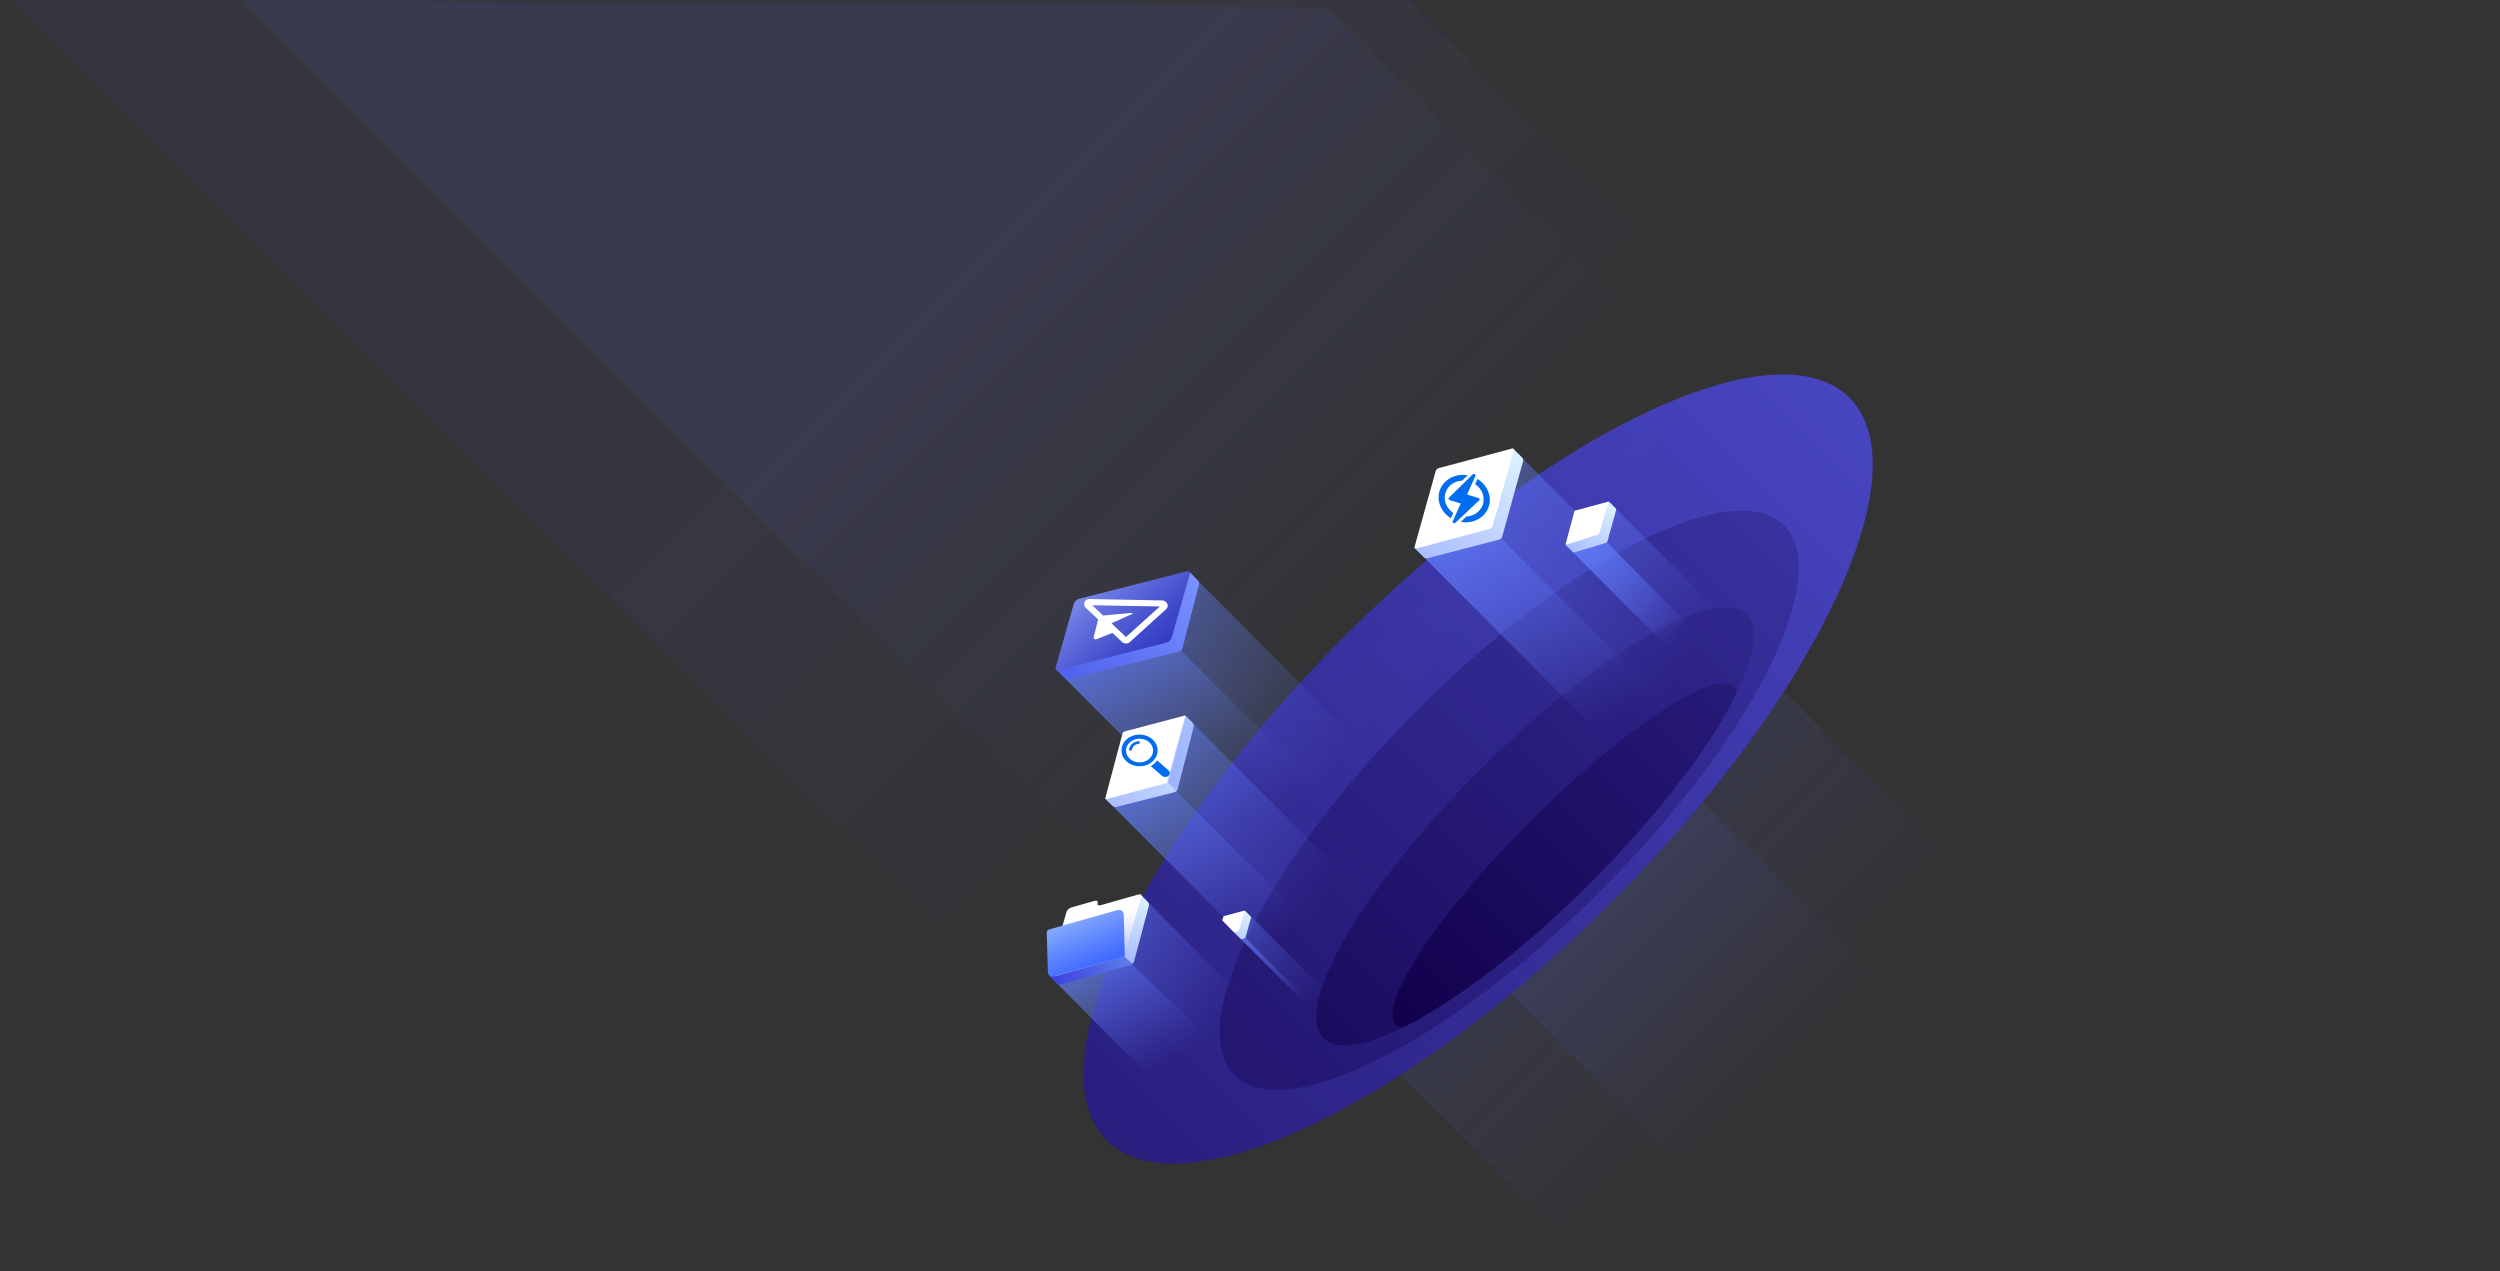 <?xml version="1.0" encoding="utf-8"?>
<!-- Generator: Adobe Illustrator 22.0.1, SVG Export Plug-In . SVG Version: 6.00 Build 0)  -->
<svg version="1.1" id="Layer_1" xmlns="http://www.w3.org/2000/svg" xmlns:xlink="http://www.w3.org/1999/xlink" x="0px" y="0px"
	 viewBox="0 0 1770 900" style="enable-background:new 0 0 1770 900;" xml:space="preserve">
<rect x="0" y="0" width="1770" height="900" fill="#333333" stroke="none"/>
<style type="text/css">
	.st0{fill:url(#SVGID_1_);}
	.st1{fill:url(#SVGID_2_);}
	.st2{fill:url(#SVGID_3_);}
	.st3{fill:url(#SVGID_4_);}
	.st4{clip-path:url(#SVGID_6_);}
	.st5{fill:url(#SVGID_7_);}
	.st6{fill:url(#SVGID_8_);}
	.st7{fill:url(#SVGID_9_);}
	.st8{fill:url(#SVGID_10_);}
	.st9{clip-path:url(#SVGID_12_);}
	.st10{fill:url(#SVGID_13_);}
	.st11{fill:url(#SVGID_14_);}
	.st12{fill:url(#SVGID_15_);}
	.st13{fill:url(#SVGID_16_);}
	.st14{fill:#FFFFFF;}
	.st15{fill:url(#SVGID_17_);}
	.st16{fill:url(#SVGID_18_);}
	.st17{clip-path:url(#SVGID_20_);}
	.st18{clip-path:url(#SVGID_26_);}
	.st19{clip-path:url(#SVGID_27_);}
	.st20{clip-path:url(#SVGID_28_);}
	.st21{clip-path:url(#SVGID_29_);}
	.st22{clip-path:url(#SVGID_30_);}
	.st23{fill:url(#SVGID_31_);}
	.st24{fill:url(#SVGID_32_);}
	.st25{fill:url(#SVGID_33_);}
	.st26{fill:url(#SVGID_34_);}
	.st27{fill:url(#SVGID_35_);}
	.st28{fill:url(#SVGID_36_);}
	.st29{opacity:0.31;fill:#6380FF;enable-background:new    ;}
	.st30{fill:#6380FF;}
	.st31{fill:url(#SVGID_37_);}
	.st32{fill:url(#SVGID_38_);}
	.st33{clip-path:url(#SVGID_30_);fill:url(#SVGID_39_);}
	.st34{clip-path:url(#SVGID_30_);fill:url(#SVGID_40_);}
	.st35{clip-path:url(#SVGID_30_);fill:#FFFFFF;}
	.st36{clip-path:url(#SVGID_30_);fill:url(#SVGID_41_);}
	.st37{clip-path:url(#SVGID_30_);fill:url(#SVGID_42_);}
	.st38{fill:url(#SVGID_43_);}
	.st39{fill:url(#SVGID_44_);}
	.st40{fill:url(#SVGID_45_);}
	.st41{opacity:0.31;fill:#00D7D2;enable-background:new    ;}
	.st42{fill:#00D7D2;}
	.st43{fill:url(#SVGID_46_);}
	.st44{fill:url(#SVGID_47_);}
	.st45{fill:url(#SVGID_48_);}
	.st46{fill:url(#SVGID_49_);}
	.st47{fill:url(#SVGID_50_);}
	.st48{fill:url(#SVGID_51_);}
	.st49{fill:url(#SVGID_52_);}
	.st50{fill:url(#SVGID_53_);}
	.st51{fill:url(#SVGID_54_);}
	.st52{fill:url(#SVGID_55_);}
	.st53{fill:url(#SVGID_56_);}
	.st54{fill:url(#SVGID_57_);}
	.st55{fill:url(#SVGID_58_);}
	.st56{clip-path:url(#SVGID_60_);}
	.st57{fill:url(#SVGID_61_);}
	.st58{fill:url(#SVGID_62_);}
	.st59{fill:url(#SVGID_63_);}
	.st60{clip-path:url(#SVGID_65_);}
	.st61{fill:url(#SVGID_66_);}
	.st62{fill:url(#SVGID_67_);}
	.st63{fill:url(#SVGID_68_);}
	.st64{clip-path:url(#SVGID_70_);}
	.st65{fill:url(#SVGID_71_);}
	.st66{fill:url(#SVGID_72_);}
	.st67{fill:url(#SVGID_73_);}
	.st68{fill:#006DF0;}
</style>
<linearGradient id="SVGID_1_" gradientUnits="userSpaceOnUse" x1="-1822.619" y1="2646.142" x2="-2102.719" y2="2646.142" gradientTransform="matrix(-0.495 -0.495 0.99 -0.99 -2395.407 2342.119)">
	<stop  offset="0" style="stop-color:#6369FF;stop-opacity:0.1"/>
	<stop  offset="1.000000e-02" style="stop-color:#6369FF;stop-opacity:0.1"/>
	<stop  offset="1" style="stop-color:#6369FF;stop-opacity:0"/>
</linearGradient>
<path class="st0" d="M1130.3,900.4L987.9,758l271.7-271.7L1402,628.7L1130.3,900.4z"/>
<linearGradient id="SVGID_2_" gradientUnits="userSpaceOnUse" x1="422.565" y1="2646.142" x2="282.625" y2="2646.142" gradientTransform="matrix(-1.039 -1.039 0.99 -0.99 -1052.131 3685.391)">
	<stop  offset="0" style="stop-color:#6369FF;stop-opacity:0.1"/>
	<stop  offset="1.000000e-02" style="stop-color:#6369FF;stop-opacity:0.1"/>
	<stop  offset="1" style="stop-color:#6369FF;stop-opacity:0"/>
</linearGradient>
<path class="st1" d="M1205.4,839.6L1055.8,690l135.8-135.8l149.5,149.5L1205.4,839.6z"/>
<linearGradient id="SVGID_3_" gradientUnits="userSpaceOnUse" x1="-3545.876" y1="3152.735" x2="-2224.596" y2="3152.735" gradientTransform="matrix(0.707 -0.707 -0.707 -0.707 5110.477 939.121)">
	<stop  offset="0" style="stop-color:#12004B"/>
	<stop  offset="1" style="stop-color:#4745C0"/>
</linearGradient>
<path class="st2" d="M952.2,450.2c145.2-145.2,305.1-220.7,357.2-168.6s-23.4,212-168.6,357.2S835.6,859.5,783.6,807.4
	C731.5,755.3,807,595.4,952.2,450.2z"/>
<linearGradient id="SVGID_4_" gradientUnits="userSpaceOnUse" x1="-3330.747" y1="3121.585" x2="-1916.167" y2="3121.585" gradientTransform="matrix(0.707 -0.707 -0.707 -0.707 5110.48 939.107)">
	<stop  offset="0" style="stop-color:#12004B"/>
	<stop  offset="1" style="stop-color:#4745C0"/>
</linearGradient>
<path class="st3" d="M1004.1,502.1c107.4-107.4,223.4-165.7,259-130.1s-22.7,151.5-130.1,259s-223.4,165.7-259,130.1
	C838.4,725.5,896.6,609.5,1004.1,502.1z"/>
<g>
	<defs>
		
			<ellipse id="SVGID_5_" transform="matrix(0.707 -0.707 0.707 0.707 -95.311 939.98)" cx="1087" cy="585" rx="212" ry="56"/>
	</defs>
	<clipPath id="SVGID_6_">
		<use xlink:href="#SVGID_5_"  style="overflow:visible;"/>
	</clipPath>
	<g class="st4">
		
			<linearGradient id="SVGID_7_" gradientUnits="userSpaceOnUse" x1="-2998.596" y1="3095.405" x2="-1908.506" y2="3095.405" gradientTransform="matrix(0.707 -0.707 -0.707 -0.707 5110.481 939.123)">
			<stop  offset="0" style="stop-color:#12004B"/>
			<stop  offset="1" style="stop-color:#4745C0"/>
		</linearGradient>
		<path class="st5" d="M1047.4,545.4c82.8-82.8,167.6-132.2,189.5-110.3s-27.5,106.7-110.3,189.5S959,756.8,937.1,735
			C915.2,713.1,964.6,628.2,1047.4,545.4z"/>
		
			<linearGradient id="SVGID_8_" gradientUnits="userSpaceOnUse" x1="-2766.767" y1="3065.715" x2="-1894.927" y2="3065.715" gradientTransform="matrix(0.707 -0.707 -0.707 -0.707 5110.482 939.119)">
			<stop  offset="0" style="stop-color:#12004B"/>
			<stop  offset="1" style="stop-color:#4745C0"/>
		</linearGradient>
		<path class="st6" d="M1083.5,581.5c66.1-66.1,130.6-108.7,144.2-95.2c13.5,13.5-29.1,78.1-95.2,144.2
			c-66.1,66.1-130.6,108.7-144.2,95.2C974.8,712.2,1017.4,647.6,1083.5,581.5z"/>
	</g>
</g>
<linearGradient id="SVGID_9_" gradientUnits="userSpaceOnUse" x1="672.92" y1="730.35" x2="1016.46" y2="386.81" gradientTransform="matrix(1 0 0 -1 0 900)">
	<stop  offset="0" style="stop-color:#6369FF;stop-opacity:7.000000e-02"/>
	<stop  offset="1" style="stop-color:#6369FF;stop-opacity:0"/>
</linearGradient>
<path class="st7" d="M1262.5,264.4L767.7,759.2L0-8.5L989.1-9L1262.5,264.4z"/>
<linearGradient id="SVGID_10_" gradientUnits="userSpaceOnUse" x1="692.94" y1="759.64" x2="959.91" y2="492.67" gradientTransform="matrix(1 0 0 -1 0 900)">
	<stop  offset="0" style="stop-color:#6369FF;stop-opacity:7.000000e-02"/>
	<stop  offset="1" style="stop-color:#6369FF;stop-opacity:0"/>
</linearGradient>
<path class="st8" d="M1149.4,215.8l-381,381L171.7,0.2l767.1,5L1149.4,215.8z"/>
<g>
	<defs>
		<path id="SVGID_11_" d="M884.3,711l-75.6-76.4c-1-1-2.3-1.3-3.7-1l-49.5,12.8c-1.3,0.3-2.3,1.3-2.7,2.7L742,687.4
			c-0.4,1.3,0,2.7,1,3.7l76.3,76.8l55.3-15L884.3,711z"/>
	</defs>
	<clipPath id="SVGID_12_">
		<use xlink:href="#SVGID_11_"  style="overflow:visible;"/>
	</clipPath>
	<g class="st9">
		
			<linearGradient id="SVGID_13_" gradientUnits="userSpaceOnUse" x1="-3189.936" y1="3543.477" x2="-3159.446" y2="3429.878" gradientTransform="matrix(0.71 -0.71 -0.71 -0.71 5559.61 908.26)">
			<stop  offset="0" style="stop-color:#6380FF;stop-opacity:0.5"/>
			<stop  offset="0.24" style="stop-color:#6380FF;stop-opacity:0.35"/>
			<stop  offset="0.69" style="stop-color:#6380FF;stop-opacity:0.1"/>
			<stop  offset="0.9" style="stop-color:#6380FF;stop-opacity:0"/>
		</linearGradient>
		<path class="st10" d="M884.3,711l-77.1-78l-11.6,43.6l79,76.3L884.3,711L884.3,711z"/>
		
			<linearGradient id="SVGID_14_" gradientUnits="userSpaceOnUse" x1="-3198.222" y1="3537.638" x2="-3226.002" y2="3433.819" gradientTransform="matrix(0.71 -0.71 -0.71 -0.71 5559.61 908.26)">
			<stop  offset="0" style="stop-color:#6380FF;stop-opacity:0.8"/>
			<stop  offset="4.000000e-02" style="stop-color:#6380FF;stop-opacity:0.76"/>
			<stop  offset="0.47" style="stop-color:#6380FF;stop-opacity:0.36"/>
			<stop  offset="0.77" style="stop-color:#6380FF;stop-opacity:0.1"/>
			<stop  offset="0.91" style="stop-color:#6380FF;stop-opacity:0"/>
		</linearGradient>
		<path class="st11" d="M792.6,676.3l-50.1,14l76.8,77.6l55.3-15l-79.2-76.3C794.2,675.4,794.3,675.9,792.6,676.3L792.6,676.3z"/>
	</g>
</g>
<linearGradient id="SVGID_15_" gradientUnits="userSpaceOnUse" x1="739.824" y1="222.449" x2="792.114" y2="238.069" gradientTransform="matrix(1 0 0 -1 0 900)">
	<stop  offset="0" style="stop-color:#3D42DF"/>
	<stop  offset="1" style="stop-color:#5B7BE9"/>
</linearGradient>
<path class="st12" d="M801,683.1L751,697c-1,0.3-2,0-2.7-0.7l-5.8-6l65.1-56.8l5,5.1c0.7,0.7,0.9,1.7,0.7,2.6l-10.6,40
	C802.6,682.1,801.9,682.8,801,683.1L801,683.1z"/>
<linearGradient id="SVGID_16_" gradientUnits="userSpaceOnUse" x1="799.592" y1="221.467" x2="809.942" y2="262.867" gradientTransform="matrix(1 0 0 -1 0 900)">
	<stop  offset="0" style="stop-color:#ACBEFF"/>
	<stop  offset="0.52" style="stop-color:#C3D7FF"/>
	<stop  offset="1" style="stop-color:#DBF1FF"/>
</linearGradient>
<path class="st13" d="M800.5,681.2l-5-4.5l12.2-43.1l5,5.1c0.7,0.7,1,1.7,0.7,2.6l-10.5,39.3c-0.2,0.8-1,1.2-1.8,1
	C800.9,681.4,800.7,681.3,800.5,681.2z"/>
<path class="st14" d="M806,633.3l-26.8,7.6c-1.5,0.4-2.5-0.2-2.1-1.5s-0.5-2-2.1-1.6l-16.5,4.7c-1.6,0.5-2.8,1.6-3.4,3.1l-0.7,2.3
	l-11,39.2c-0.5,1.7,0.5,3.4,2.2,3.9c0.6,0.2,1.2,0.2,1.7,0l48.8-13.9l11.9-42.3C808.5,633.5,807.6,632.8,806,633.3L806,633.3z"/>
<linearGradient id="SVGID_17_" gradientUnits="userSpaceOnUse" x1="778.062" y1="220.999" x2="774.122" y2="251.789" gradientTransform="matrix(1 0 0 -1 0 900)">
	<stop  offset="0" style="stop-color:#6380FF;stop-opacity:0.5"/>
	<stop  offset="0.27" style="stop-color:#6380FF;stop-opacity:0.35"/>
	<stop  offset="0.77" style="stop-color:#6380FF;stop-opacity:0.1"/>
	<stop  offset="1" style="stop-color:#6380FF;stop-opacity:0"/>
</linearGradient>
<path class="st15" d="M806,633.3l-26.8,7.6c-1.5,0.4-2.5-0.2-2.1-1.5s-0.5-2-2.1-1.6l-16.5,4.7c-1.6,0.5-2.8,1.6-3.4,3.1l-0.7,2.3
	l-11,39.2c-0.7,2.4,1.8,2.2,4.2,1.6l48.6-11.5l11.9-42.3C808.5,633.5,807.6,632.8,806,633.3L806,633.3z"/>
<linearGradient id="SVGID_18_" gradientUnits="userSpaceOnUse" x1="775.585" y1="216.242" x2="762.005" y2="247.292" gradientTransform="matrix(1 0 0 -1 0 900)">
	<stop  offset="0" style="stop-color:#4069FF"/>
	<stop  offset="0.43" style="stop-color:#5981FF"/>
	<stop  offset="1" style="stop-color:#7FA5FF"/>
</linearGradient>
<path class="st16" d="M791.3,644.3l-48.7,13.8c-0.9,0.3-1.5,1.1-1.5,2l0.8,28.1c0,1.8,1.5,3.2,3.4,3.2c0.3,0,0.5,0,0.8-0.1
	l50.3-14.1l-0.8-29.9c-0.1-1.8-1.6-3.2-3.4-3.1C791.8,644.2,791.5,644.3,791.3,644.3z"/>
<g>
	<defs>
		<path id="SVGID_19_" d="M1237.1,434.9c-3-3-7.3-4.7-12.6-5.1L916.6,121.9L626.1,412.4l306,306c-0.2,7.1,1.4,12.6,5.2,16.4
			c21.9,21.9,106.7-27.5,189.5-110.3S1258.9,456.7,1237.1,434.9L1237.1,434.9z"/>
	</defs>
	<clipPath id="SVGID_20_">
		<use xlink:href="#SVGID_19_"  style="overflow:visible;"/>
	</clipPath>
	<g class="st17">
		<g>
			<defs>
				<path id="SVGID_21_" d="M1011.3,521.3l-84.7-84.8c-0.4-0.4-0.9-0.5-1.4-0.4l-9,2.4c-0.5,0.1-0.9,0.5-1,1l-2.4,9
					c-0.1,0.5,0,1,0.4,1.4l84.7,84.8c0.4,0.4,0.9,0.5,1.4,0.4l9-2.4c0.5-0.1,0.9-0.5,1-1l2.4-9
					C1011.8,522.2,1011.7,521.6,1011.3,521.3L1011.3,521.3z"/>
			</defs>
			<defs>
				<path id="SVGID_22_" d="M1182.4,529.5L918.7,264.9c-1.7-1.8-4.3-2.5-6.7-1.9l-51.1,13.2c-2.9,0.8-5.1,3-5.9,5.8l-11,38.8
					c-0.7,2.4,0,5.1,1.8,6.9l264.5,265c2.1,2.1,5.2,2.9,8.1,2.2l50.1-13.5c2.9-0.8,5.1-3,5.9-5.9l10.2-37.9
					C1185.3,534.6,1184.5,531.6,1182.4,529.5z"/>
			</defs>
			<defs>
				<path id="SVGID_23_" d="M1133.1,664.1l-126.8-127.7c-1.1-1.1-2.7-1.5-4.2-1.2l-56.3,14.5c-1.5,0.4-2.7,1.5-3.1,3l-12.4,43.8
					c-0.4,1.5,0,3.1,1.1,4.2L1059.1,729l61-16.5L1133.1,664.1z"/>
			</defs>
			<defs>
				<path id="SVGID_24_" d="M913.4,260.5l-24.8-25.7c-1.8-1.7-4.3-2.4-6.7-1.8l-51.1,13.2c-2.9,0.7-5.1,3-6,5.8l-11,38.8
					c-0.7,2.4,0,5.1,1.8,6.9l25.6,26.1c2.1,2.1,5.2,2.9,8.1,2.2l50.1-13.5c2.9-0.8,5.1-3,5.9-5.9l10.2-37.9
					C916.4,265.7,915.5,262.6,913.4,260.5L913.4,260.5z"/>
			</defs>
			<defs>
				<path id="SVGID_25_" d="M1165.9,593.3l-73.5-73.7c-0.4-0.4-0.9-0.5-1.4-0.4l-15.3,4.1c-0.5,0.1-0.9,0.5-1,1l-4.1,15.3
					c-0.2,0.5,0,1,0.3,1.4l73.5,73.7c0.4,0.4,0.9,0.5,1.4,0.4l15.3-4.1c0.5-0.1,0.9-0.5,1-1l4.1-15.3
					C1166.4,594.2,1166.3,593.7,1165.9,593.3z"/>
			</defs>
			<clipPath id="SVGID_26_">
				<use xlink:href="#SVGID_21_"  style="overflow:visible;"/>
			</clipPath>
			<clipPath id="SVGID_27_" class="st18">
				<use xlink:href="#SVGID_22_"  style="overflow:visible;"/>
			</clipPath>
			<clipPath id="SVGID_28_" class="st19">
				<use xlink:href="#SVGID_23_"  style="overflow:visible;"/>
			</clipPath>
			<clipPath id="SVGID_29_" class="st20">
				<use xlink:href="#SVGID_24_"  style="overflow:visible;"/>
			</clipPath>
			<clipPath id="SVGID_30_" class="st21">
				<use xlink:href="#SVGID_25_"  style="overflow:visible;"/>
			</clipPath>
			<g class="st22">
				
					<linearGradient id="SVGID_31_" gradientUnits="userSpaceOnUse" x1="-2939.951" y1="3610.562" x2="-2939.951" y2="3478.782" gradientTransform="matrix(0.71 -0.71 -0.71 -0.71 5559.61 908.26)">
					<stop  offset="0" style="stop-color:#6380FF;stop-opacity:0.5"/>
					<stop  offset="0.24" style="stop-color:#6380FF;stop-opacity:0.35"/>
					<stop  offset="0.69" style="stop-color:#6380FF;stop-opacity:0.1"/>
					<stop  offset="0.9" style="stop-color:#6380FF;stop-opacity:0"/>
				</linearGradient>
				<path class="st23" d="M1011.9,521.9l-85.9-86l-10.6,2.8l-2.9,10.6l85.9,86l10.6-2.8L1011.9,521.9z"/>
				
					<linearGradient id="SVGID_32_" gradientUnits="userSpaceOnUse" x1="-2944.592" y1="3602.752" x2="-2944.592" y2="3489.202" gradientTransform="matrix(0.71 -0.71 -0.71 -0.71 5559.61 908.26)">
					<stop  offset="0" style="stop-color:#6380FF;stop-opacity:0.8"/>
					<stop  offset="4.000000e-02" style="stop-color:#6380FF;stop-opacity:0.76"/>
					<stop  offset="0.47" style="stop-color:#6380FF;stop-opacity:0.36"/>
					<stop  offset="0.77" style="stop-color:#6380FF;stop-opacity:0.1"/>
					<stop  offset="0.91" style="stop-color:#6380FF;stop-opacity:0"/>
				</linearGradient>
				<path class="st24" d="M923,446l-10.5,3.3l85.9,86l10.6-2.8L923,446L923,446z"/>
				
					<linearGradient id="SVGID_33_" gradientUnits="userSpaceOnUse" x1="916.165" y1="447.185" x2="929.705" y2="460.535" gradientTransform="matrix(1 0 0 -1 0 900)">
					<stop  offset="0" style="stop-color:#ACBEFF"/>
					<stop  offset="0.52" style="stop-color:#C3D7FF"/>
					<stop  offset="1" style="stop-color:#DBF1FF"/>
				</linearGradient>
				<path class="st25" d="M926.4,449.9l-9.8,3c-0.2,0.1-0.5,0-0.6-0.1l-3.4-3.4l13.5-13.5l3.4,3.4c0.2,0.2,0.2,0.4,0.2,0.6l-2.7,9.6
					C926.8,449.7,926.6,449.8,926.4,449.9L926.4,449.9z"/>
				<path class="st14" d="M926,435.8l-10.6,2.8l-2.8,10.6l10-3.1c0.3-0.1,0.6-0.4,0.7-0.7L926,435.8z"/>
			</g>
			<g class="st22">
				
					<linearGradient id="SVGID_34_" gradientUnits="userSpaceOnUse" x1="-2863.109" y1="3766.412" x2="-2863.109" y2="3331.032" gradientTransform="matrix(0.71 -0.71 -0.71 -0.71 5559.61 908.26)">
					<stop  offset="0" style="stop-color:#6380FF;stop-opacity:0.5"/>
					<stop  offset="0.27" style="stop-color:#6380FF;stop-opacity:0.35"/>
					<stop  offset="0.77" style="stop-color:#6380FF;stop-opacity:0.1"/>
					<stop  offset="1" style="stop-color:#6380FF;stop-opacity:0"/>
				</linearGradient>
				<path class="st26" d="M1185.8,532.9L915.9,262l-59.6,15.4l-13.4,47.4l270.8,271.3l59.4-16.1L1185.8,532.9L1185.8,532.9z"/>
				
					<linearGradient id="SVGID_35_" gradientUnits="userSpaceOnUse" x1="-2884.367" y1="3734.832" x2="-2884.367" y2="3364.942" gradientTransform="matrix(0.71 -0.71 -0.71 -0.71 5559.61 908.26)">
					<stop  offset="0" style="stop-color:#6380FF;stop-opacity:0.5"/>
					<stop  offset="0.27" style="stop-color:#6380FF;stop-opacity:0.35"/>
					<stop  offset="0.77" style="stop-color:#6380FF;stop-opacity:0.1"/>
					<stop  offset="1" style="stop-color:#6380FF;stop-opacity:0"/>
				</linearGradient>
				<path class="st27" d="M899.1,305.6l-56.2,19.2l270.8,271.3l59.4-16.1L899.1,305.6L899.1,305.6z"/>
				
					<linearGradient id="SVGID_36_" gradientUnits="userSpaceOnUse" x1="857.107" y1="561.713" x2="925.307" y2="628.943" gradientTransform="matrix(1 0 0 -1 0 900)">
					<stop  offset="0" style="stop-color:#ACBEFF"/>
					<stop  offset="0.43" style="stop-color:#C5D2FF"/>
					<stop  offset="1" style="stop-color:#EBF1FF"/>
				</linearGradient>
				<path class="st28" d="M903.6,317.4L851.2,331c-1,0.3-2.1,0-2.9-0.8l-5.1-5.1l73-62.8l4.9,5c0.8,0.8,1.1,1.9,0.8,2.9l-11.2,40.1
					C909.8,313.8,907.1,316.5,903.6,317.4L903.6,317.4z"/>
				<path class="st14" d="M897.4,310.4L843,324.5l13.3-47.1l59.6-15.4l-11.8,41.9C903.2,307.1,900.6,309.6,897.4,310.4z"/>
				<path class="st29" d="M897.4,310.4L843,324.5l13.3-47.1l59.6-15.4l-11.8,41.9C903.2,307.1,900.6,309.6,897.4,310.4z"/>
				<path class="st30" d="M845.3,316.2l12.2-12.6c1.1-1.1,2.8-1.1,3.8,0c0.1,0.1,0.1,0.1,0.2,0.2l2.1,2.5c1,1.1,2.7,1.3,3.8,0.3
					c0.1-0.1,0.1-0.1,0.2-0.2l23.5-24.3c1-1.1,2.8-1.1,3.8-0.1c0.1,0.1,0.2,0.2,0.2,0.2l11.2,13.8l-1.8,6.5c-1.1,4-4.3,7.1-8.3,8.2
					l-53.2,14L845.3,316.2z M865,290.7c0.8-3,3.8-6,6.5-6.7s4.3,1.2,3.4,4.2s-3.8,6-6.5,6.7S864.2,293.7,865,290.7z"/>
				<path class="st14" d="M910.2,267.6l-9.7,34.4c-0.7,2.3-2.5,4.1-4.9,4.8l-47.4,12.5l11.3-38.5L910.2,267.6 M915.9,262l-59.6,15.4
					l-14,47.5l54.3-14.3c3.7-1,6.7-3.8,7.7-7.5L915.9,262L915.9,262z"/>
			</g>
			<g class="st22">
				
					<linearGradient id="SVGID_37_" gradientUnits="userSpaceOnUse" x1="-2994.084" y1="3470.019" x2="-2945.394" y2="3288.579" gradientTransform="matrix(0.71 -0.71 -0.71 -0.71 5559.61 908.26)">
					<stop  offset="0" style="stop-color:#6380FF;stop-opacity:0.5"/>
					<stop  offset="0.24" style="stop-color:#6380FF;stop-opacity:0.35"/>
					<stop  offset="0.69" style="stop-color:#6380FF;stop-opacity:0.1"/>
					<stop  offset="0.9" style="stop-color:#6380FF;stop-opacity:0"/>
				</linearGradient>
				<path class="st31" d="M1133.1,664.1l-128.5-129.5l-13.3,48.7l128.8,129.2L1133.1,664.1L1133.1,664.1z"/>
				
					<linearGradient id="SVGID_38_" gradientUnits="userSpaceOnUse" x1="-2990.413" y1="3465.673" x2="-3035.093" y2="3298.653" gradientTransform="matrix(0.71 -0.71 -0.71 -0.71 5559.61 908.26)">
					<stop  offset="0" style="stop-color:#6380FF;stop-opacity:0.8"/>
					<stop  offset="4.000000e-02" style="stop-color:#6380FF;stop-opacity:0.76"/>
					<stop  offset="0.47" style="stop-color:#6380FF;stop-opacity:0.36"/>
					<stop  offset="0.77" style="stop-color:#6380FF;stop-opacity:0.1"/>
					<stop  offset="0.91" style="stop-color:#6380FF;stop-opacity:0"/>
				</linearGradient>
				<path class="st32" d="M988,583.9L929.7,599l129.4,130l61-16.5L993.4,585.4C992,583.9,989.9,583.4,988,583.9L988,583.9z"/>
			</g>
			
				<linearGradient id="SVGID_39_" gradientUnits="userSpaceOnUse" x1="928.06" y1="314.34" x2="987.83" y2="332.2" gradientTransform="matrix(1 0 0 -1 0 900)">
				<stop  offset="0" style="stop-color:#0085D2"/>
				<stop  offset="0.46" style="stop-color:#009ED2"/>
				<stop  offset="1" style="stop-color:#00C0D2"/>
			</linearGradient>
			<path class="st33" d="M997.9,591.9l-57.1,16c-1.1,0.3-2.3,0-3-0.8l-6.6-6.8l74.5-64.9l5.8,5.8c0.8,0.8,1.1,1.9,0.8,3l-12.1,45.7
				C999.8,590.8,999,591.7,997.9,591.9L997.9,591.9z"/>
			
				<linearGradient id="SVGID_40_" gradientUnits="userSpaceOnUse" x1="996.383" y1="313.234" x2="1008.212" y2="360.564" gradientTransform="matrix(1 0 0 -1 0 900)">
				<stop  offset="0" style="stop-color:#ACBEFF"/>
				<stop  offset="0.52" style="stop-color:#C3D7FF"/>
				<stop  offset="1" style="stop-color:#DBF1FF"/>
			</linearGradient>
			<path class="st34" d="M997.5,589.8l-5.7-5.2l14-49.3l5.7,5.7c0.8,0.8,1.2,2.1,0.9,3.2l-12,44.8c-0.2,0.9-1.1,1.4-2,1.2
				C997.9,590.1,997.7,590,997.5,589.8L997.5,589.8z"/>
			<path class="st35" d="M1003.3,534.9l-30.5,8.7c-1.7,0.5-2.8-0.3-2.4-1.7s-0.6-2.3-2.4-1.8l-18.8,5.3c-1.8,0.5-3.2,1.8-3.9,3.6
				l-0.8,2.7L932,596.2c-0.5,1.9,0.6,3.9,2.5,4.5c0.6,0.2,1.3,0.2,2,0l55.7-15.8l13.5-48.2C1006.1,535.2,1005,534.4,1003.3,534.9
				L1003.3,534.9z"/>
			
				<linearGradient id="SVGID_41_" gradientUnits="userSpaceOnUse" x1="971.512" y1="312.564" x2="966.962" y2="348.004" gradientTransform="matrix(1 0 0 -1 0 900)">
				<stop  offset="0" style="stop-color:#6380FF;stop-opacity:0.5"/>
				<stop  offset="0.27" style="stop-color:#6380FF;stop-opacity:0.35"/>
				<stop  offset="0.77" style="stop-color:#6380FF;stop-opacity:0.1"/>
				<stop  offset="1" style="stop-color:#6380FF;stop-opacity:0"/>
			</linearGradient>
			<path class="st36" d="M1003.3,534.9l-30.5,8.7c-1.7,0.5-2.8-0.3-2.4-1.7s-0.6-2.3-2.4-1.8l-18.8,5.3c-1.8,0.5-3.2,1.8-3.9,3.6
				l-0.8,2.7L932,596.2c-0.8,2.7,2.4,3.1,5.2,2.3l55-13.7l13.5-48.2C1006.1,535.2,1005,534.4,1003.3,534.9L1003.3,534.9z"/>
			<path class="st35" d="M986.5,547.5l-55.5,15.8c-1,0.3-1.7,1.3-1.7,2.3l0.9,32.1c0.1,2.1,1.8,3.7,3.8,3.6c0.3,0,0.6-0.1,0.9-0.1
				l57.3-16.3l-0.9-33.9c-0.1-2.1-1.8-3.7-3.8-3.6C987.1,547.3,986.8,547.4,986.5,547.5L986.5,547.5z"/>
			
				<linearGradient id="SVGID_42_" gradientUnits="userSpaceOnUse" x1="968.498" y1="307.794" x2="953.088" y2="343.004" gradientTransform="matrix(1 0 0 -1 0 900)">
				<stop  offset="0" style="stop-color:#00D7D2"/>
				<stop  offset="0.27" style="stop-color:#00D7D2;stop-opacity:0.88"/>
				<stop  offset="0.84" style="stop-color:#00D7D2;stop-opacity:0.59"/>
				<stop  offset="1" style="stop-color:#00D7D2;stop-opacity:0.5"/>
			</linearGradient>
			<path class="st37" d="M986.5,547.5l-55.5,15.8c-1,0.3-1.7,1.3-1.7,2.3l0.9,32.1c0.1,2.1,1.8,3.7,3.8,3.6c0.3,0,0.6-0.1,0.9-0.1
				l57.3-16.3l-0.9-33.9c-0.1-2.1-1.8-3.7-3.8-3.6C987.1,547.3,986.8,547.4,986.5,547.5L986.5,547.5z"/>
			<g class="st22">
				
					<linearGradient id="SVGID_43_" gradientUnits="userSpaceOnUse" x1="-2845.676" y1="3765.662" x2="-2833.616" y2="3720.712" gradientTransform="matrix(0.71 -0.71 -0.71 -0.71 5559.61 908.26)">
					<stop  offset="0" style="stop-color:#6380FF;stop-opacity:0.4"/>
					<stop  offset="9.000000e-02" style="stop-color:#6380FF;stop-opacity:0.35"/>
					<stop  offset="0.62" style="stop-color:#6380FF;stop-opacity:0.1"/>
					<stop  offset="0.87" style="stop-color:#6380FF;stop-opacity:0"/>
				</linearGradient>
				<path class="st38" d="M916,262.3l-25-25.2l-14,46.4l26.3,25.9L916,262.3L916,262.3z"/>
				
					<linearGradient id="SVGID_44_" gradientUnits="userSpaceOnUse" x1="-2876.153" y1="3763.916" x2="-2887.933" y2="3719.867" gradientTransform="matrix(0.71 -0.71 -0.71 -0.71 5559.61 908.26)">
					<stop  offset="0" style="stop-color:#6380FF;stop-opacity:0.8"/>
					<stop  offset="4.000000e-02" style="stop-color:#6380FF;stop-opacity:0.76"/>
					<stop  offset="0.52" style="stop-color:#6380FF;stop-opacity:0.36"/>
					<stop  offset="0.85" style="stop-color:#6380FF;stop-opacity:0.1"/>
					<stop  offset="1" style="stop-color:#6380FF;stop-opacity:0"/>
				</linearGradient>
				<path class="st39" d="M817.9,299.8l25.9,25.7l59.4-16l-25.9-25.6L817.9,299.8z"/>
				
					<linearGradient id="SVGID_45_" gradientUnits="userSpaceOnUse" x1="826.725" y1="592.096" x2="894.925" y2="659.326" gradientTransform="matrix(1 0 0 -1 0 900)">
					<stop  offset="0" style="stop-color:#D3EBF7"/>
					<stop  offset="0.11" style="stop-color:#D6EDF8"/>
					<stop  offset="1" style="stop-color:#EFFAFF"/>
				</linearGradient>
				<path class="st40" d="M873.2,287l-52.4,13.6c-1,0.3-2.1,0-2.9-0.8l-5.1-5.1l73-62.8l4.9,5c0.8,0.8,1.1,1.9,0.8,2.9L880.4,280
					C879.4,283.4,876.7,286.1,873.2,287z"/>
				<path class="st14" d="M867.4,280.4L813,294.5l13.3-47.1l59.6-15.4L874,273.9C873.1,277.1,870.6,279.6,867.4,280.4z"/>
				<path class="st41" d="M867.4,280.4L813,294.5l13.3-47.1l59.6-15.4L874,273.9C873.1,277.1,870.6,279.6,867.4,280.4z"/>
				<path class="st42" d="M815.3,286.2l12.2-12.6c1.1-1.1,2.8-1.1,3.8,0c0.1,0.1,0.1,0.1,0.2,0.2l2.1,2.5c1,1.1,2.7,1.3,3.8,0.3
					c0.1-0.1,0.1-0.1,0.2-0.2l23.5-24.3c1-1.1,2.8-1.1,3.8-0.1c0.1,0.1,0.2,0.2,0.2,0.2l11.2,13.8l-1.8,6.5c-1.1,4-4.3,7.1-8.3,8.2
					l-53.2,14L815.3,286.2z M835,260.6c0.8-3,3.8-6,6.5-6.7s4.3,1.2,3.4,4.2s-3.8,6-6.5,6.7S834.2,263.7,835,260.6z"/>
				<path class="st14" d="M880.1,237.6l-10,35.4c-0.5,1.7-1.9,3.1-3.6,3.5L818,289.3l11.4-38.6L880.1,237.6 M885.8,232l-59.6,15.4
					l-14,47.6l55.3-14.6c3.1-0.8,5.6-3.2,6.4-6.3L885.8,232L885.8,232z"/>
			</g>
			<g class="st22">
				
					<linearGradient id="SVGID_46_" gradientUnits="userSpaceOnUse" x1="-2887.342" y1="3437.732" x2="-2887.342" y2="3315.262" gradientTransform="matrix(0.71 -0.71 -0.71 -0.71 5559.61 908.26)">
					<stop  offset="0" style="stop-color:#6380FF;stop-opacity:0.5"/>
					<stop  offset="0.24" style="stop-color:#6380FF;stop-opacity:0.35"/>
					<stop  offset="0.69" style="stop-color:#6380FF;stop-opacity:0.1"/>
					<stop  offset="0.9" style="stop-color:#6380FF;stop-opacity:0"/>
				</linearGradient>
				<path class="st43" d="M1166.5,593.9l-74.7-74.8l-16.9,4.5l-4.5,16.9l74.7,74.9l16.9-4.5L1166.5,593.9z"/>
				
					<linearGradient id="SVGID_47_" gradientUnits="userSpaceOnUse" x1="-2894.722" y1="3426.912" x2="-2894.722" y2="3324.622" gradientTransform="matrix(0.71 -0.71 -0.71 -0.71 5559.61 908.26)">
					<stop  offset="0" style="stop-color:#6380FF;stop-opacity:0.8"/>
					<stop  offset="4.000000e-02" style="stop-color:#6380FF;stop-opacity:0.76"/>
					<stop  offset="0.47" style="stop-color:#6380FF;stop-opacity:0.36"/>
					<stop  offset="0.77" style="stop-color:#6380FF;stop-opacity:0.1"/>
					<stop  offset="0.91" style="stop-color:#6380FF;stop-opacity:0"/>
				</linearGradient>
				<path class="st44" d="M1087.1,535.2l-16.7,5.2l74.7,74.9l16.9-4.5L1087.1,535.2L1087.1,535.2z"/>
				
					<linearGradient id="SVGID_48_" gradientUnits="userSpaceOnUse" x1="1075.417" y1="354.813" x2="1096.947" y2="376.023" gradientTransform="matrix(1 0 0 -1 0 900)">
					<stop  offset="0" style="stop-color:#ACBEFF"/>
					<stop  offset="0.52" style="stop-color:#C3D7FF"/>
					<stop  offset="1" style="stop-color:#DBF1FF"/>
				</linearGradient>
				<path class="st45" d="M1090.9,539.8l-15.7,4.7c-0.4,0.1-0.7,0-1-0.3l-3.8-3.8l21.4-21.4l3.8,3.8c0.3,0.3,0.4,0.6,0.3,1
					l-4.3,15.3C1091.5,539.4,1091.2,539.7,1090.9,539.8z"/>
				<path class="st14" d="M1091.8,519l-16.9,4.5l-4.5,16.9l15.9-5c0.5-0.1,0.9-0.5,1-1L1091.8,519z"/>
			</g>
		</g>
		
			<linearGradient id="SVGID_49_" gradientUnits="userSpaceOnUse" x1="-3017.156" y1="3676.608" x2="-2968.576" y2="3495.618" gradientTransform="matrix(0.71 -0.71 -0.71 -0.71 5559.61 908.26)">
			<stop  offset="0" style="stop-color:#6380FF;stop-opacity:0.5"/>
			<stop  offset="0.24" style="stop-color:#6380FF;stop-opacity:0.35"/>
			<stop  offset="0.69" style="stop-color:#6380FF;stop-opacity:0.1"/>
			<stop  offset="0.9" style="stop-color:#6380FF;stop-opacity:0"/>
		</linearGradient>
		<path class="st46" d="M970.4,534l-128.3-129l-13.4,48.2l128.8,129.1L970.4,534z"/>
		
			<linearGradient id="SVGID_50_" gradientUnits="userSpaceOnUse" x1="-3020.966" y1="3680.143" x2="-3066.845" y2="3508.602" gradientTransform="matrix(0.71 -0.71 -0.71 -0.71 5559.61 908.26)">
			<stop  offset="0" style="stop-color:#6380FF;stop-opacity:0.8"/>
			<stop  offset="4.000000e-02" style="stop-color:#6380FF;stop-opacity:0.76"/>
			<stop  offset="0.47" style="stop-color:#6380FF;stop-opacity:0.36"/>
			<stop  offset="0.77" style="stop-color:#6380FF;stop-opacity:0.1"/>
			<stop  offset="0.91" style="stop-color:#6380FF;stop-opacity:0"/>
		</linearGradient>
		<path class="st47" d="M747.6,473.9l128.6,129l81.3-20.7L828.2,452.6L747.6,473.9L747.6,473.9z"/>
		
			<linearGradient id="SVGID_51_" gradientUnits="userSpaceOnUse" x1="766.982" y1="407.798" x2="849.052" y2="488.698" gradientTransform="matrix(1 0 0 -1 0 900)">
			<stop  offset="0" style="stop-color:#5161EF"/>
			<stop  offset="0.54" style="stop-color:#667AF7"/>
			<stop  offset="1" style="stop-color:#7B92FF"/>
		</linearGradient>
		<path class="st48" d="M835,461.2l-78.3,19.6c-1,0.3-2.1,0-2.8-0.8l-5.9-5.8l94.3-69.1l5.8,5.9c0.8,0.8,1,1.8,0.8,2.9l-11.8,45.2
			C836.9,460.1,836,460.9,835,461.2z"/>
		
			<linearGradient id="SVGID_52_" gradientUnits="userSpaceOnUse" x1="815.63" y1="437.069" x2="753.84" y2="507.099" gradientTransform="matrix(1 0 0 -1 0 900)">
			<stop  offset="0" style="stop-color:#333DC3"/>
			<stop  offset="0.17" style="stop-color:#404BCA"/>
			<stop  offset="0.5" style="stop-color:#636FDD"/>
			<stop  offset="0.94" style="stop-color:#9AAAFB"/>
			<stop  offset="1" style="stop-color:#A2B2FF"/>
		</linearGradient>
		<path class="st49" d="M825.7,455l-76,19.4c-1.7,0.4-2.7-0.4-2.3-1.8l12.9-45.3c0.7-1.7,2.1-2.9,3.8-3.4l76-19.4
			c1.7-0.4,2.7,0.4,2.3,1.8l-12.9,45.3C828.9,453.3,827.5,454.5,825.7,455z"/>
		
			<linearGradient id="SVGID_53_" gradientUnits="userSpaceOnUse" x1="-2801.251" y1="3573.888" x2="-2745.901" y2="3367.678" gradientTransform="matrix(0.71 -0.71 -0.71 -0.71 5559.61 908.26)">
			<stop  offset="0" style="stop-color:#6380FF;stop-opacity:0.5"/>
			<stop  offset="0.24" style="stop-color:#6380FF;stop-opacity:0.35"/>
			<stop  offset="0.69" style="stop-color:#6380FF;stop-opacity:0.1"/>
			<stop  offset="0.9" style="stop-color:#6380FF;stop-opacity:0"/>
		</linearGradient>
		<path class="st50" d="M1217.4,464.6l-145.9-146.7l-16.7,55.5l147.4,147.7L1217.4,464.6L1217.4,464.6z"/>
		
			<linearGradient id="SVGID_54_" gradientUnits="userSpaceOnUse" x1="-2791.515" y1="3563.684" x2="-2841.354" y2="3377.394" gradientTransform="matrix(0.71 -0.71 -0.71 -0.71 5559.61 908.26)">
			<stop  offset="0" style="stop-color:#6380FF;stop-opacity:0.8"/>
			<stop  offset="4.000000e-02" style="stop-color:#6380FF;stop-opacity:0.76"/>
			<stop  offset="0.47" style="stop-color:#6380FF;stop-opacity:0.36"/>
			<stop  offset="0.77" style="stop-color:#6380FF;stop-opacity:0.1"/>
			<stop  offset="0.91" style="stop-color:#6380FF;stop-opacity:0"/>
		</linearGradient>
		<path class="st51" d="M1001.8,388.2L1149,535.9l53.6-14.5l-147.2-147.6L1001.8,388.2L1001.8,388.2z"/>
		
			<linearGradient id="SVGID_55_" gradientUnits="userSpaceOnUse" x1="1015.214" y1="499.226" x2="1085.544" y2="568.556" gradientTransform="matrix(1 0 0 -1 0 900)">
			<stop  offset="0" style="stop-color:#ACBEFF"/>
			<stop  offset="0.52" style="stop-color:#C3D7FF"/>
			<stop  offset="1" style="stop-color:#DBF1FF"/>
		</linearGradient>
		<path class="st52" d="M1061.4,382l-50.5,13.2c-1,0.3-2.1,0-2.9-0.8l-6.3-6.2l69.8-70.4l6,6c0.8,0.8,1.1,1.9,0.8,2.9l-14.7,53.1
			C1063.3,380.9,1062.5,381.7,1061.4,382z"/>
		<path class="st14" d="M1054.6,374.5l-51.7,13.8c-1,0.3-1.6-0.2-1.4-1.1l15-53.8c0.4-1,1.2-1.7,2.2-2l51.7-13.8
			c1-0.3,1.6,0.2,1.4,1.1l-15,53.8C1056.4,373.5,1055.6,374.3,1054.6,374.5z"/>
		
			<linearGradient id="SVGID_56_" gradientUnits="userSpaceOnUse" x1="-3079.203" y1="3595.924" x2="-3121.303" y2="3438.554" gradientTransform="matrix(0.71 -0.71 -0.71 -0.71 5559.61 908.26)">
			<stop  offset="0" style="stop-color:#6380FF;stop-opacity:0.8"/>
			<stop  offset="4.000000e-02" style="stop-color:#6380FF;stop-opacity:0.76"/>
			<stop  offset="0.47" style="stop-color:#6380FF;stop-opacity:0.36"/>
			<stop  offset="0.77" style="stop-color:#6380FF;stop-opacity:0.1"/>
			<stop  offset="0.91" style="stop-color:#6380FF;stop-opacity:0"/>
		</linearGradient>
		<path class="st53" d="M782.5,565.4l124.6,125l44-11.9L826.5,553.6L782.5,565.4z"/>
		
			<linearGradient id="SVGID_57_" gradientUnits="userSpaceOnUse" x1="793.401" y1="324.419" x2="851.381" y2="381.579" gradientTransform="matrix(1 0 0 -1 0 900)">
			<stop  offset="0" style="stop-color:#ACBEFF"/>
			<stop  offset="0.52" style="stop-color:#C3D7FF"/>
			<stop  offset="1" style="stop-color:#DBF1FF"/>
		</linearGradient>
		<path class="st54" d="M831.6,560.9l-41.2,10.4c-1,0.3-2.1,0-2.8-0.8l-5.2-5.1l56.9-58.7l5,5c0.7,0.7,1,1.8,0.8,2.9l-11.3,44.1
			C833.5,559.8,832.7,560.6,831.6,560.9L831.6,560.9z"/>
		<path class="st14" d="M825.7,554.5l-42,11.2c-0.8,0.2-1.3-0.2-1.1-0.8l12.1-45.5c0.3-0.8,0.9-1.4,1.7-1.6l42-11.1
			c0.8-0.2,1.3,0.2,1.1,0.9l-12.1,45.5C827.1,553.7,826.4,554.3,825.7,554.5L825.7,554.5z"/>
		
			<linearGradient id="SVGID_58_" gradientUnits="userSpaceOnUse" x1="-3089.317" y1="3607.027" x2="-3042.227" y2="3431.587" gradientTransform="matrix(0.71 -0.71 -0.71 -0.71 5559.61 908.26)">
			<stop  offset="0" style="stop-color:#6380FF;stop-opacity:0.5"/>
			<stop  offset="0.24" style="stop-color:#6380FF;stop-opacity:0.35"/>
			<stop  offset="0.69" style="stop-color:#6380FF;stop-opacity:0.1"/>
			<stop  offset="0.9" style="stop-color:#6380FF;stop-opacity:0"/>
		</linearGradient>
		<path class="st55" d="M963.7,631.8L839.3,506.7l-13,46.7l124.8,125.1L963.7,631.8L963.7,631.8z"/>
		<g>
			<defs>
				<path id="SVGID_59_" d="M945.6,709L882,645.2c-0.4-0.4-0.9-0.5-1.4-0.4l-13.6,3.6c-0.5,0.1-0.9,0.5-1,1l-3.6,13.6
					c-0.1,0.5,0,1,0.4,1.4l63.6,63.8c0.4,0.4,0.9,0.5,1.4,0.4l13.5-3.6c0.5-0.1,0.9-0.5,1-1l3.6-13.6
					C946.1,709.9,945.9,709.4,945.6,709L945.6,709z"/>
			</defs>
			<clipPath id="SVGID_60_">
				<use xlink:href="#SVGID_59_"  style="overflow:visible;"/>
			</clipPath>
			<g class="st56">
				
					<linearGradient id="SVGID_61_" gradientUnits="userSpaceOnUse" x1="-3122.521" y1="3496.762" x2="-3122.521" y2="3389.912" gradientTransform="matrix(0.71 -0.71 -0.71 -0.71 5559.61 908.26)">
					<stop  offset="0" style="stop-color:#6380FF;stop-opacity:0.5"/>
					<stop  offset="0.24" style="stop-color:#6380FF;stop-opacity:0.35"/>
					<stop  offset="0.69" style="stop-color:#6380FF;stop-opacity:0.1"/>
					<stop  offset="0.9" style="stop-color:#6380FF;stop-opacity:0"/>
				</linearGradient>
				<path class="st57" d="M946.2,709.6l-64.8-65l-15.2,4.1l-4.1,15.2l64.8,65l15.2-4.1L946.2,709.6L946.2,709.6z"/>
				
					<linearGradient id="SVGID_62_" gradientUnits="userSpaceOnUse" x1="-3129.162" y1="3487.082" x2="-3129.162" y2="3398.062" gradientTransform="matrix(0.71 -0.71 -0.71 -0.71 5559.61 908.26)">
					<stop  offset="0" style="stop-color:#6380FF;stop-opacity:0.8"/>
					<stop  offset="4.000000e-02" style="stop-color:#6380FF;stop-opacity:0.76"/>
					<stop  offset="0.47" style="stop-color:#6380FF;stop-opacity:0.36"/>
					<stop  offset="0.77" style="stop-color:#6380FF;stop-opacity:0.1"/>
					<stop  offset="0.91" style="stop-color:#6380FF;stop-opacity:0"/>
				</linearGradient>
				<path class="st58" d="M877.1,659.2l-15,4.7l64.8,65l15.2-4.1L877.1,659.2L877.1,659.2z"/>
				
					<linearGradient id="SVGID_63_" gradientUnits="userSpaceOnUse" x1="866.958" y1="231.432" x2="886.328" y2="250.522" gradientTransform="matrix(1 0 0 -1 0 900)">
					<stop  offset="0" style="stop-color:#ACBEFF"/>
					<stop  offset="0.52" style="stop-color:#C3D7FF"/>
					<stop  offset="1" style="stop-color:#DBF1FF"/>
				</linearGradient>
				<path class="st59" d="M881,664.3l-13.8,4.2c-0.3,0.1-0.7,0-0.9-0.2l-4.3-4.3l19.3-19.3l4.2,4.2c0.2,0.2,0.3,0.6,0.2,0.9
					l-3.8,13.5C881.9,663.7,881.5,664.1,881,664.3z"/>
				<path class="st14" d="M881.4,644.6l-15.2,4.1l-4.1,15.2l14.2-4.5c0.5-0.1,0.9-0.5,1-1L881.4,644.6z"/>
			</g>
		</g>
		<g>
			<defs>
				<path id="SVGID_64_" d="M1250.2,394.1l-46.1-46.2c-0.4-0.4-0.9-0.5-1.4-0.4l-6.8,1.8c-0.5,0.1-0.9,0.5-1,1l-1.8,6.8
					c-0.1,0.5,0,1,0.4,1.4l46.1,46.2c0.4,0.4,0.9,0.5,1.4,0.4l6.8-1.8c0.5-0.1,0.9-0.5,1-1l1.8-6.8
					C1250.7,395,1250.6,394.5,1250.2,394.1z"/>
			</defs>
			<clipPath id="SVGID_65_">
				<use xlink:href="#SVGID_64_"  style="overflow:visible;"/>
			</clipPath>
			<g class="st60">
				
					<linearGradient id="SVGID_66_" gradientUnits="userSpaceOnUse" x1="-2680.194" y1="3475.922" x2="-2680.194" y2="3400.692" gradientTransform="matrix(0.71 -0.71 -0.71 -0.71 5559.61 908.26)">
					<stop  offset="0" style="stop-color:#6380FF;stop-opacity:0.5"/>
					<stop  offset="0.24" style="stop-color:#6380FF;stop-opacity:0.35"/>
					<stop  offset="0.69" style="stop-color:#6380FF;stop-opacity:0.1"/>
					<stop  offset="0.9" style="stop-color:#6380FF;stop-opacity:0"/>
				</linearGradient>
				<path class="st61" d="M1250.8,394.7l-47.3-47.4l-8.4,2.3l-2.3,8.4l47.3,47.4l8.4-2.3L1250.8,394.7z"/>
				
					<linearGradient id="SVGID_67_" gradientUnits="userSpaceOnUse" x1="-2683.863" y1="3470.282" x2="-2683.863" y2="3406.543" gradientTransform="matrix(0.71 -0.71 -0.71 -0.71 5559.61 908.26)">
					<stop  offset="0" style="stop-color:#6380FF;stop-opacity:0.8"/>
					<stop  offset="4.000000e-02" style="stop-color:#6380FF;stop-opacity:0.76"/>
					<stop  offset="0.47" style="stop-color:#6380FF;stop-opacity:0.36"/>
					<stop  offset="0.77" style="stop-color:#6380FF;stop-opacity:0.1"/>
					<stop  offset="0.91" style="stop-color:#6380FF;stop-opacity:0"/>
				</linearGradient>
				<path class="st62" d="M1201.1,355.3l-8.3,2.6l47.3,47.4l8.4-2.3L1201.1,355.3z"/>
				
					<linearGradient id="SVGID_68_" gradientUnits="userSpaceOnUse" x1="1195.705" y1="539.275" x2="1206.416" y2="549.825" gradientTransform="matrix(1 0 0 -1 0 900)">
					<stop  offset="0" style="stop-color:#ACBEFF"/>
					<stop  offset="0.52" style="stop-color:#C3D7FF"/>
					<stop  offset="1" style="stop-color:#DBF1FF"/>
				</linearGradient>
				<path class="st63" d="M1203.6,358.6l-7.5,2.3c-0.2,0.1-0.4,0-0.5-0.1l-2.8-2.8l10.7-10.7l2.8,2.8c0.1,0.1,0.2,0.3,0.1,0.5
					l-2.1,7.4C1204.2,358.2,1203.9,358.5,1203.6,358.6L1203.6,358.6z"/>
				<path class="st14" d="M1203.5,347.3l-8.4,2.3l-2.3,8.4l7.8-2.4c0.3-0.1,0.6-0.4,0.7-0.7L1203.5,347.3z"/>
			</g>
		</g>
		<g>
			<defs>
				<path id="SVGID_69_" d="M1221.7,438l-82.1-82.4c-0.4-0.4-0.9-0.5-1.4-0.4l-22.6,6c-0.5,0.1-0.9,0.5-1,1l-6.1,22.6
					c-0.1,0.5,0,1,0.4,1.4l82,82.4c0.4,0.4,0.9,0.5,1.4,0.4l22.6-6c0.5-0.1,0.9-0.5,1-1l6.1-22.6
					C1222.2,439,1222.1,438.4,1221.7,438L1221.7,438z"/>
			</defs>
			<clipPath id="SVGID_70_">
				<use xlink:href="#SVGID_69_"  style="overflow:visible;"/>
			</clipPath>
			<g class="st64">
				
					<linearGradient id="SVGID_71_" gradientUnits="userSpaceOnUse" x1="-2745.218" y1="3524.142" x2="-2745.218" y2="3381.962" gradientTransform="matrix(0.71 -0.71 -0.71 -0.71 5559.61 908.26)">
					<stop  offset="0" style="stop-color:#6380FF;stop-opacity:0.5"/>
					<stop  offset="0.24" style="stop-color:#6380FF;stop-opacity:0.35"/>
					<stop  offset="0.69" style="stop-color:#6380FF;stop-opacity:0.1"/>
					<stop  offset="0.9" style="stop-color:#6380FF;stop-opacity:0"/>
				</linearGradient>
				<path class="st65" d="M1222.3,438.6l-83.3-83.5l-24.2,6.5l-6.5,24.2l83.3,83.5l24.2-6.5L1222.3,438.6z"/>
				
					<linearGradient id="SVGID_72_" gradientUnits="userSpaceOnUse" x1="-2755.796" y1="3509.232" x2="-2755.796" y2="3392.622" gradientTransform="matrix(0.71 -0.71 -0.71 -0.71 5559.61 908.26)">
					<stop  offset="0" style="stop-color:#6380FF;stop-opacity:0.8"/>
					<stop  offset="4.000000e-02" style="stop-color:#6380FF;stop-opacity:0.76"/>
					<stop  offset="0.47" style="stop-color:#6380FF;stop-opacity:0.36"/>
					<stop  offset="0.77" style="stop-color:#6380FF;stop-opacity:0.1"/>
					<stop  offset="0.91" style="stop-color:#6380FF;stop-opacity:0"/>
				</linearGradient>
				<path class="st66" d="M1132.2,378.3l-23.9,7.5l83.3,83.5l24.2-6.5L1132.2,378.3L1132.2,378.3z"/>
				
					<linearGradient id="SVGID_73_" gradientUnits="userSpaceOnUse" x1="1115.211" y1="507.699" x2="1146.051" y2="538.099" gradientTransform="matrix(1 0 0 -1 0 900)">
					<stop  offset="0" style="stop-color:#ACBEFF"/>
					<stop  offset="0.52" style="stop-color:#C3D7FF"/>
					<stop  offset="1" style="stop-color:#DBF1FF"/>
				</linearGradient>
				<path class="st67" d="M1137.1,384.3l-22.4,6.8c-0.5,0.2-1,0-1.4-0.4l-4.9-4.9L1139,355l4.8,4.8c0.4,0.4,0.5,0.9,0.4,1.4l-6.1,22
					C1137.9,383.7,1137.6,384.1,1137.1,384.3z"/>
				<path class="st14" d="M1139,355.1l-24.2,6.5l-6.5,24.2l22.8-7.2c0.6-0.2,1.1-0.7,1.3-1.3L1139,355.1z"/>
			</g>
		</g>
		<g>
			<g>
				<path class="st68" d="M1023.4,348.9c1.6-5.1,6.4-8.4,11.8-8.6l3.9-3.8c-8.8-1.5-17.4,3.1-19.9,11.1c-2.3,7.3,1.3,15.1,8,19.3
					l1.7-3.7C1024.1,359.9,1021.7,354.2,1023.4,348.9z"/>
				<path class="st68" d="M1054.1,358.4c2.3-7.3-1.3-15.1-8-19.3l-1.7,3.7c4.8,3.2,7.2,8.9,5.5,14.3c-1.6,5-6.3,8.3-11.7,8.6l-4,3.8
					C1043.1,371.1,1051.7,366.4,1054.1,358.4z"/>
				<path class="st68" d="M1047.3,354.2c0.3-0.2,0.3-0.6,0.2-0.9c-0.1-0.3-0.4-0.6-0.8-0.7l-8-2.5l5.9-13.1c0.2-0.4,0-1-0.4-1.3
					c-0.1-0.1-0.2-0.1-0.3-0.1c-0.4-0.1-0.8,0-1.1,0.2l-16.9,16.5c-0.3,0.2-0.4,0.6-0.3,1c0.1,0.3,0.4,0.7,0.7,0.8l7.9,2.4
					l-5.7,12.6c-0.2,0.4,0,0.9,0.4,1.2c0.1,0.1,0.2,0.1,0.3,0.1c0.4,0.1,0.8,0,1.1-0.2L1047.3,354.2z"/>
			</g>
			<g>
			</g>
			<g>
			</g>
			<g>
			</g>
			<g>
			</g>
			<g>
			</g>
			<g>
			</g>
			<g>
			</g>
			<g>
			</g>
			<g>
			</g>
			<g>
			</g>
			<g>
			</g>
			<g>
			</g>
			<g>
			</g>
			<g>
			</g>
			<g>
			</g>
		</g>
		<g>
			<g>
				<g>
					<path class="st68" d="M827.2,545.3l-7.9-6.9c-1.2,1.6-2.7,2.9-4.5,4l7.9,6.9c1.3,1.1,3.3,1.1,4.5,0
						C828.5,548.1,828.5,546.3,827.2,545.3z"/>
					<path class="st68" d="M819.6,531.3c0-6.2-5.7-11.2-12.8-11.2c-7.1,0-12.8,5-12.8,11.2s5.7,11.2,12.8,11.2
						C813.8,542.6,819.6,537.5,819.6,531.3z M806.8,539.8c-5.3,0-9.6-3.8-9.6-8.4s4.3-8.4,9.6-8.4c5.3,0,9.6,3.8,9.6,8.4
						S812.1,539.8,806.8,539.8z"/>
					<path class="st68" d="M799.3,531.3h2.1c0-2.6,2.4-4.7,5.4-4.7v-1.9C802.6,524.8,799.3,527.7,799.3,531.3z"/>
				</g>
			</g>
			<g>
			</g>
			<g>
			</g>
			<g>
			</g>
			<g>
			</g>
			<g>
			</g>
			<g>
			</g>
			<g>
			</g>
			<g>
			</g>
			<g>
			</g>
			<g>
			</g>
			<g>
			</g>
			<g>
			</g>
			<g>
			</g>
			<g>
			</g>
			<g>
			</g>
		</g>
		<g>
			<path class="st14" d="M826.4,427.4c-0.5-1.1-1.5-1.9-2.7-2.2c-0.3-0.1-0.6-0.1-1-0.1l-51.3-1c-1.6,0-3,0.8-3.6,2.2
				c-0.6,1.4-0.2,2.9,0.9,4l8.8,8.3l-3.2,12.5c-0.1,0.5,0.1,1,0.5,1.3c0.4,0.3,1,0.4,1.4,0.2l11.4-4.5l6.8,6.4
				c0.5,0.5,1.2,0.8,1.8,1c1.3,0.3,2.7,0,3.7-0.9l25.6-23.2C826.7,430.4,827.1,428.8,826.4,427.4z M797.2,451l-10.3-9.7l14.6-6.6
				c0.2-0.1,0.3-0.3,0.2-0.5c-0.1-0.2-0.3-0.3-0.5-0.3l-20.2,1.9l-7.7-7.3l47.8,0.9L797.2,451z"/>
			<g>
			</g>
			<g>
			</g>
			<g>
			</g>
			<g>
			</g>
			<g>
			</g>
			<g>
			</g>
			<g>
			</g>
			<g>
			</g>
			<g>
			</g>
			<g>
			</g>
			<g>
			</g>
			<g>
			</g>
			<g>
			</g>
			<g>
			</g>
			<g>
			</g>
		</g>
	</g>
</g>
</svg>
